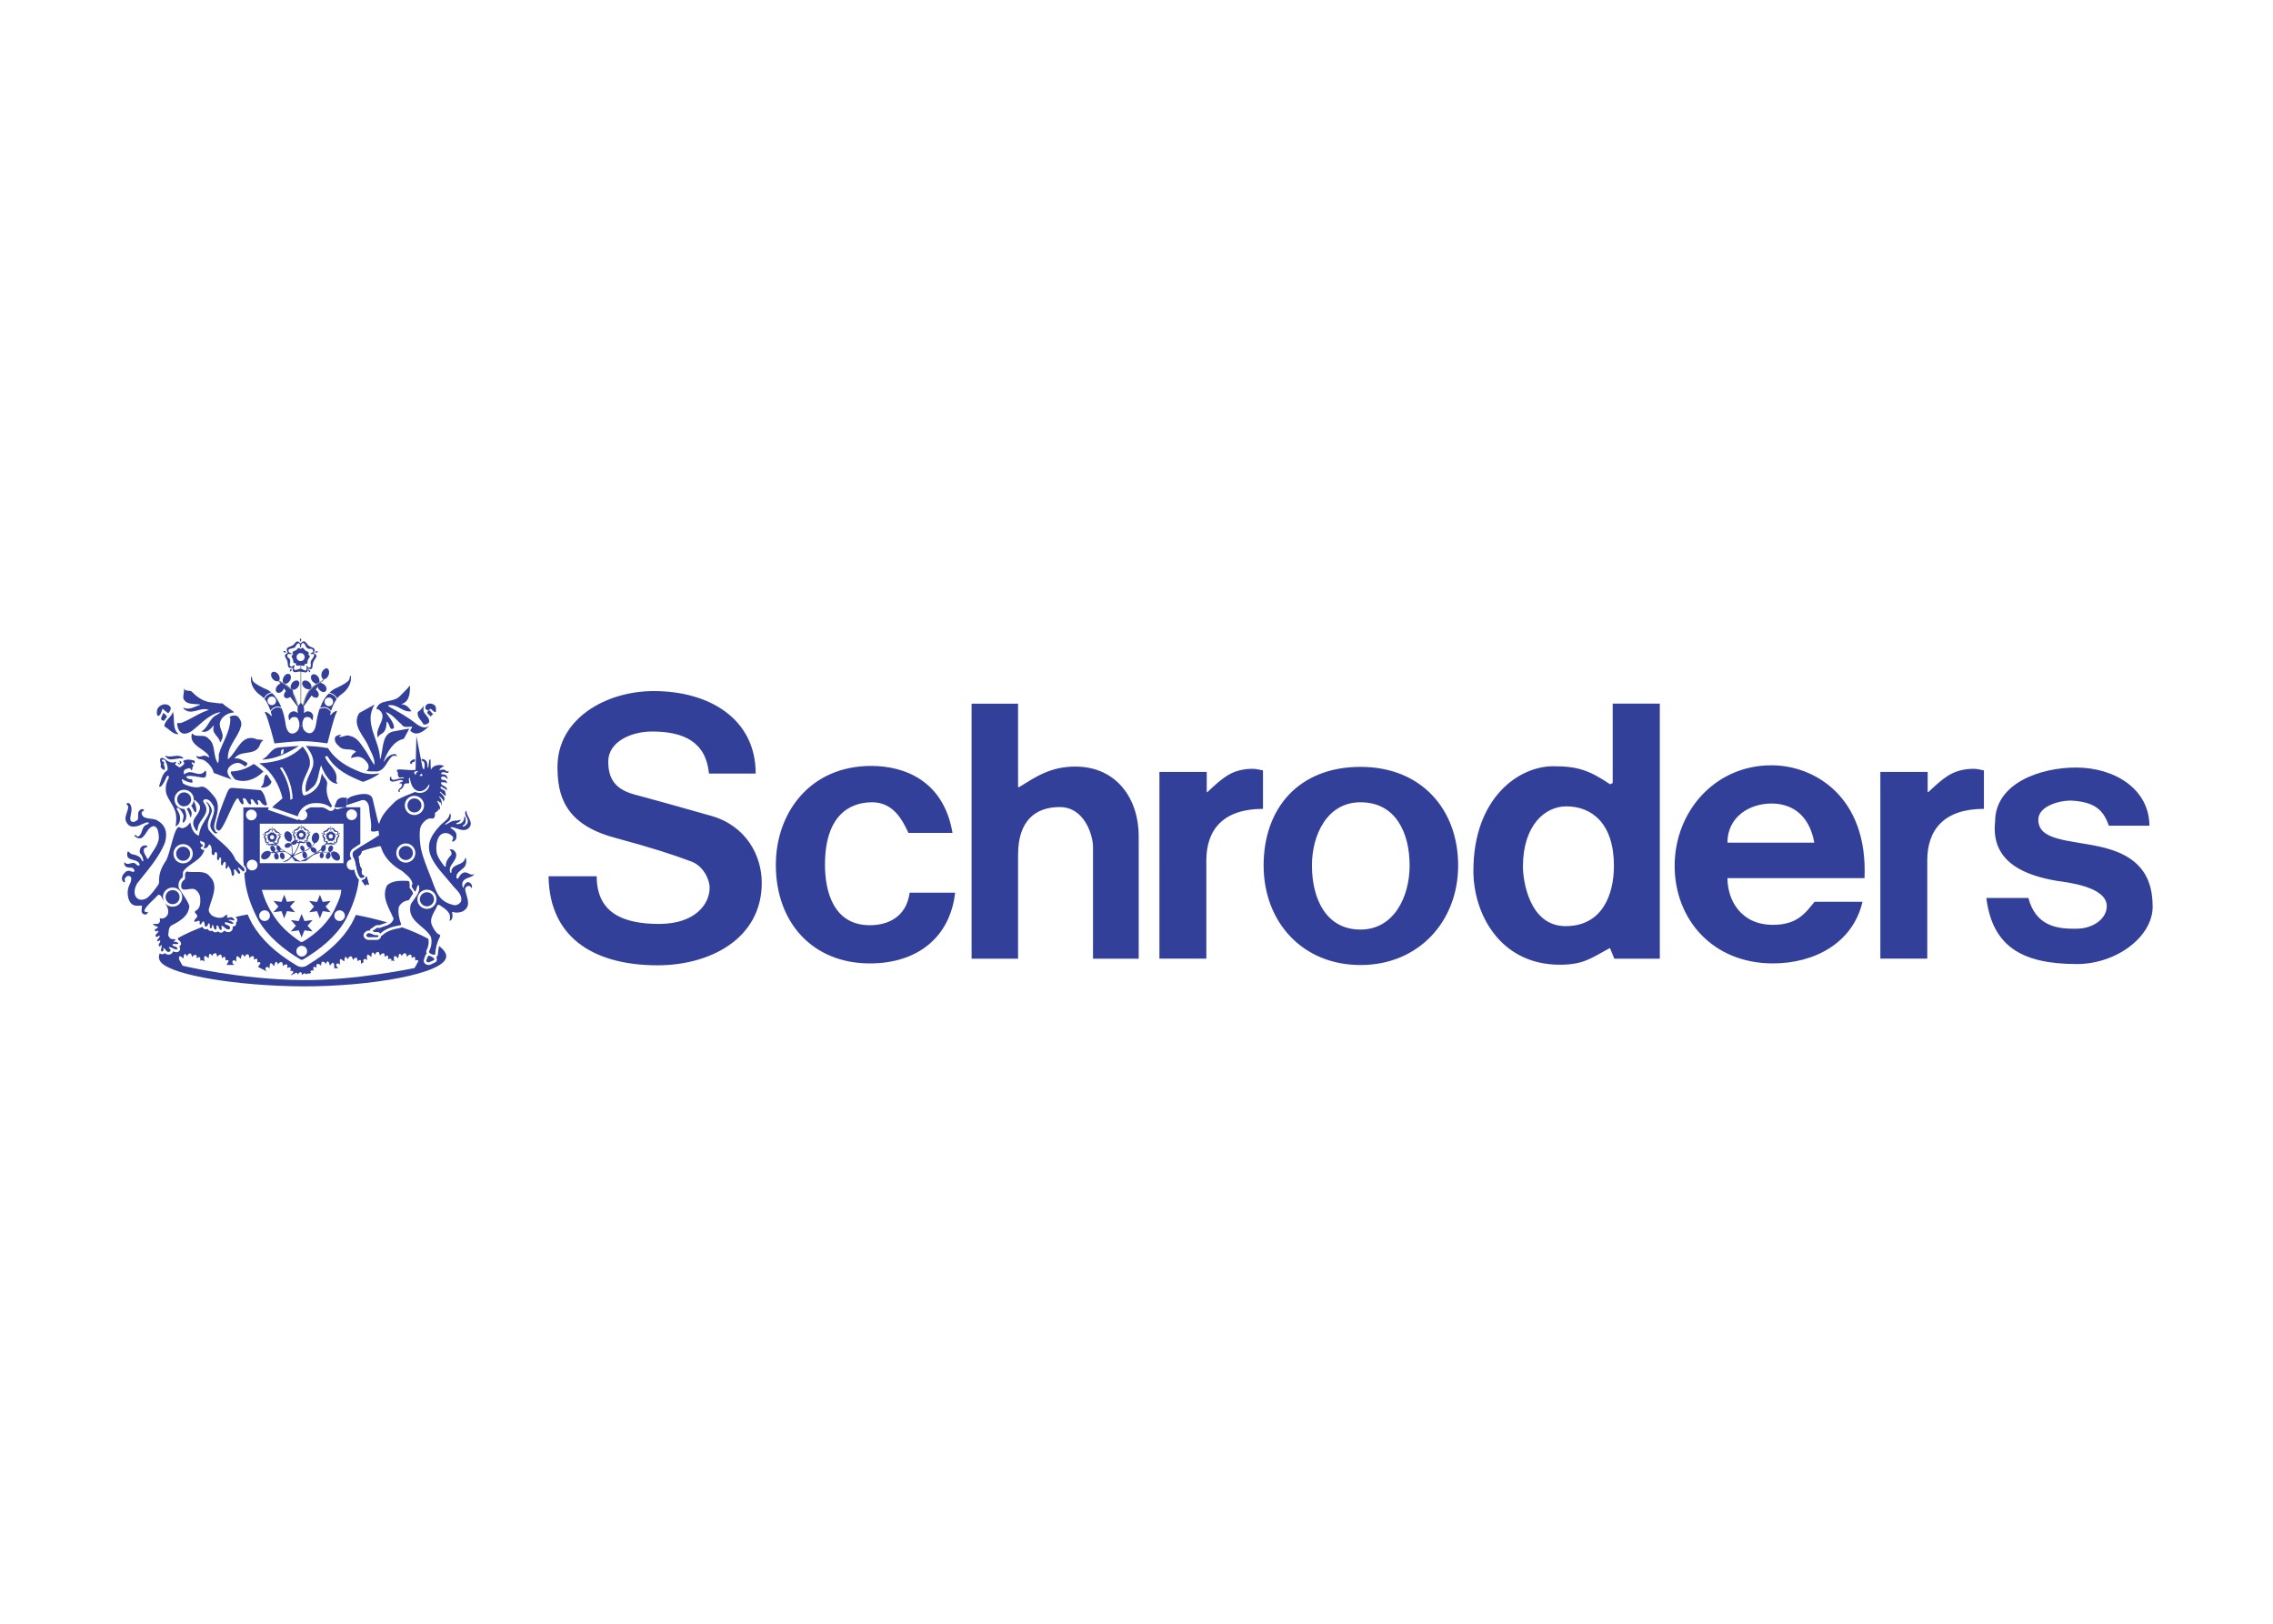 <svg clip-rule="evenodd" fill-rule="evenodd" viewBox="0 0 560 400" xmlns="http://www.w3.org/2000/svg"><g transform="matrix(.542 0 0 .542 -45 -16.667)"><g fill="#33409a" fill-rule="nonzero"><path d="m354.261 429.011c0 16.788 12.183 21.675 28.34 21.675 16.616 0 22.987-9.199 22.987-16.378 0-4.301-3.233-10.04-8.131-11.922-8.303-3.144-18.554-6.449-35.076-10.91-22.981-6.166-25.943-19.671-25.943-32.175 0-22.101 22.251-34.456 43.755-34.456 25.107 0 46.339 12.51 46.339 37.489h-21.232c-1.384-14.374-11.447-19.101-25.849-19.101-9.686 0-19.937 4.727-19.937 13.633 0 8.346 3.598 12.774 12.183 15.082 1.937.443 28.339 7.766 34.616 9.615 15.786 4.478 22.981 17.944 22.981 30.454 0 25.405-23.535 37.472-47.352 37.472-26.59 0-49.112-10.766-49.572-40.478zm141.697-19.705c-2.856-6.149-7.013-14.037-16.799-13.915-9.874.122-21.133 5.884-21.133 28.428 0 11.923 3.786 27.454 20.403 27.454 7.749 0 16.522-3.327 18.094-14.801h20.673c-2.303 20.236-17.076 32.159-38.767 32.159-25.849 0-42.742-18.388-42.742-44.812 0-23.402 15.327-44.95 43.389-44.95 14.768 0 32.862 6.471 36.919 30.437zm28.71-58.721h21.133v37.921h.465c7.29-4.445 14.031-9.343 25.566-9.343 18.747 0 28.805 14.667 28.805 31.605v55.721h-20.773v-50.707c0-5.441-3.875-18.215-15.133-18.215-10.899 0-18.93 6.022-18.93 21.675v47.247h-21.133zm132.747 73.522c0-26.28 16.251-44.812 44.031-44.812 27.88 0 44.397 19.545 44.397 44.812 0 25.278-17.818 45.254-44.397 45.254-26.496 0-44.031-19.688-44.031-45.254m66.365 0c0-14.922-6.365-28.716-22.334-28.716-15.232 0-22.063 14.939-22.063 28.716 0 15.227 6.465 29.142 22.063 29.142 15.232 0 22.334-14.911 22.334-29.142zm113.728 42.376h-20.673l-1.943-4.743h-.277c-8.026 4.3-11.629 7.483-22.522 7.483-27.326 0-39.321-23.291-39.321-42.658 0-33.034 20.491-47.552 36.277-47.552 10.987 0 16.251 1.727 25.849 8.192l1.201-.559v-36.094h21.415v115.931m-42.836-14.795c16.716 0 21.974-14.358 21.974-27.42 0-19.096-9.874-27.023-21.692-27.023-9.415 0-19.666 8.336-19.666 27.449 0 6.022 2.768 26.994 19.384 26.994zm73.577-21.825c0 9.759 5.901 21.233 20.674 21.233 11.075 0 14.673-5.297 18.924-10.467h21.786c-4.334 18.686-21.786 28.002-40.705 28.002-27.326 0-44.679-19.948-44.679-44.369 0-24.553 18.188-45.681 44.031-45.681 19.29 0 43.849 14.076 42.283 51.282zm39.498-16.095c-2.585-14.054-11.629-17.807-19.478-17.807-9.968 0-20.025 6.028-20.025 17.807zm30.006-32.165h21.509v9.172h.282c7.201-6.719 10.611-9.614 18-10.472 4.616-.426 5.535.426 7.284.586v17.502c-18.088 0-25.749 9.471-25.749 23.413v44.668h-21.326zm67.291 57.288c3.33 12.509 12.56 14.231 22.34 13.948 7.2-.138 13.29-4.599 13.29-10.201 0-8.773-17.35-10.765-22.34-11.474-13.94-2.308-30.462-8.064-28.43-26.867 0-17.823 20.95-24.697 36.74-24.697 17.82 0 33.33 9.913 33.42 26.435h-18.46c-2.59-7.638-6.93-10.644-16.25-11.358-5.45-.443-15.97 2.292-15.79 8.746.09 9.487 14.03 9.06 28.25 12.204 13.94 3.161 23.72 10.074 23.72 27.166 0 13.771-16.52 26.12-34.43 26.12-25.21 0-38.407-8.175-41.175-30.027h19.115m-394.993-57.283h21.509v9.172h.277c7.201-6.719 10.616-9.614 17.906-10.472 4.616-.426 5.635.426 7.384.586v17.502c-18.094 0-25.749 9.471-25.749 23.413v44.668h-21.327zm-370.166 16.035.553-.138v-.581l.183-2.768.094-.774-.83-.067c-.924-.1-3.232-.288-4.063 2.07v.161c0-.045 0 .16-.371.835-.182.338-.365.836-.276 1.312l4.428-.016c.094-.007.188-.018.282-.034m-25.013 45.144 2.308 2.58-3.697-.51-1.29 3.288-1.201-3.255-3.692.477 2.308-2.58-2.308-2.579 3.692.476 1.201-3.26 1.29 3.227 3.697-.443zm7.937 8.723 2.309 2.58-3.692-.504-1.296 3.288-1.295-3.271-3.598.487 2.309-2.58-2.309-2.573 3.598.47 1.295-3.266 1.296 3.244 3.692-.448zm8.214-8.706 2.308 2.59-3.597-.504-1.295 3.288-1.296-3.271-3.597.487 2.214-2.59-2.214-2.58 3.597.476 1.296-3.26 1.295 3.227 3.597-.443zm-4.062-24.365c.736-.443 1.383-.886 1.754-1.124.831-.554 2.862-3.21 3.327-3.62.459-.41-.371-.299-.371-.299s-.183.067-1.384 1.71c-1.943 2.513-3.598 2.956-5.634 4.412-1.29.98-3.139 1.832-4.428 2.341-1.29.504-.277.393-.277.393l2.125-.205s2.768-2.274 3.139-2.479c.094-.033.182-.128.37-.188 1.019-.338 2.403-1.141 4.063-1.19 1.661-.05 3.786-.078 4.151.171.46.288 1.013.083.183-.138-.83-.205-2.214-.332-3.227-.332-.93-.006-3.144.138-3.791.548m-18.925-2.342c.277.742.189 1.661-.365 1.882-.553.238-1.295-.299-1.572-1.057-.371-.758-.183-1.561.371-1.782.553-.222 1.201.199 1.566.957m-.365 4.046c-.188-.808.183-1.66.736-1.771.554-.094 1.201.581 1.29 1.412.183.791-.183 1.544-.736 1.644-.554.105-1.201-.477-1.29-1.285m7.937-9.863c.46 1.201.183 2.59-.647 2.922-.925.299-2.032-.575-2.491-1.771-.459-1.201-.094-2.43.736-2.767.83-.327 1.937.393 2.402 1.616m-2.125 3.714c.83-.255 1.66-.05 1.849.509.182.537-.371 1.218-1.202 1.489-.741.266-1.571.011-1.66-.526-.188-.553.277-1.201 1.013-1.472m3.88.459c-.648.377-1.384.377-1.661-.033-.276-.443.095-1.157.737-1.516.553-.377 1.295-.333 1.572.099.276.421 0 1.091-.648 1.45m10.705-2.612c-.277 1.251-1.29 2.291-2.126 2.103-.924-.205-1.384-1.544-1.107-2.812.277-1.267 1.201-2.12 2.12-1.931.93.193 1.389 1.378 1.113 2.64m-3.692 2.219c.459.709.459 1.611-.094 1.915-.46.316-1.295-.099-1.661-.808-.459-.691-.459-1.511.094-1.815.465-.31 1.201.011 1.661.708"/><path d="m224.847 417.863c-.648-.575-.831-1.444-.46-1.837.46-.41 1.384-.188 2.032.365.553.554.736 1.323.276 1.733-.37.415-1.201.293-1.848-.261m-14.585 2.021c-.094-.819.183-1.644.83-1.694.554-.05 1.201.697 1.295 1.517.183.808-.188 1.533-.83 1.577-.559.055-1.112-.576-1.295-1.4m.183-3.902c.37.658.188 1.439-.277 1.643-.46.189-1.107-.271-1.384-.935-.277-.631-.094-1.339.371-1.533.459-.188 1.013.16 1.29.825m23.999 5.014c-.924-.952-1.201-2.358-.553-2.955.648-.615 2.031-.238 2.956.697.83.947 1.013 2.208.365 2.828s-1.937.36-2.768-.57m-3.232-1.616c.277-.791.924-1.373 1.478-1.201.553.172.736 1.074.553 1.849-.276.797-.924 1.278-1.477 1.09-.554-.172-.831-.963-.554-1.738m3.144-2.557c-.277.775-1.019 1.339-1.572 1.151-.554-.205-.736-1.09-.459-1.865.276-.792.924-1.234 1.477-1.041.554.194.825.974.554 1.755m-3.327-.05c-.276.792-1.018 1.328-1.572 1.074-.553-.255-.647-1.207-.365-1.976.277-.792.924-1.218 1.478-.963.553.238.736 1.074.459 1.865m-2.679 2.685c.095-.714.554-1.345 1.107-1.279.46.066.831.775.742 1.5-.094.681-.553 1.218-1.018 1.173-.548-.06-.919-.697-.831-1.394m-7.843.083c-.182-.836.188-1.65.736-1.694.648-.067 1.202.664 1.384 1.5.094.819-.277 1.528-.83 1.577-.554.072-1.201-.564-1.29-1.383m.831-3.587c.276.631.182 1.422-.277 1.611-.46.204-1.107-.255-1.384-.903-.277-.664-.183-1.339.277-1.544.459-.21 1.107.166 1.384.836"/><path d="m214.042 421.218c-.647.459-1.013.664-1.383.758-1.844.648-.831.631.459.304 1.107-.271 1.755-1.267 2.673-2.009.925-.725 2.956-1.439 4.063-1.915 1.107-.443 4.34-1.323 5.906-3.764 1.572-2.43.648-1.627.094-.725-.459.897-.83 1.456-1.66 2.054-.925.581-1.844 1.151-2.862 1.561-1.107.398-2.308.763-3.327 1.278-1.66.853-1.571.808-.924-.188.648-1.013 1.572-2.369 2.214-4.55.554-2.186-.183-.996-.183-.819 0 0-.553 2.192-1.201 3.255-.459.852-.736 1.71-1.477 2.28-.648.57-.648.742-.46-.238 0 0 .183-2.391-.459-4.633-.736-2.247-1.019-2.092-.648-1.107.459.963.924 3.808.83 5.519-.083 2.081-1.655 2.939-1.655 2.939m15.415-11.452c-.094-.05-.365-.222-.276-.321 0-.111.365-.061.365-.045.094.078.094.111.277.249.182.084.094.117 0 .084-.271-.028-.366.033-.366.033m6.189 4.411c.094.083.182.36 0 .41-.095.05-.277-.188-.277-.238-.094-.122 0-.139-.094-.377 0-.121 0-.138.094-.049.182.177.277.254.277.254m1.566-4.754c.094 0 .371 0 .459.11 0 .116-.276.288-.365.288-.094 0-.094-.05-.371-.05-.182 0-.182-.05 0-.099.113-.057.209-.143.277-.249"/><path d="m230.105 409.611c-.094-.238-.459-.853.554-1.268 1.107-.382 1.107-.614 1.295-.902.276-.271.647-.648 1.107-.238.371.376.276.36.553.05.371-.305.742-.41 1.201.122.371.525.554.835 1.296 1.073.736.222.924.748.647 1.124-.277.36-.094.255.277.554.371.304.371.559-.094 1.173s-.554.913-.554 1.71c-.094.775-.459.947-.83.792-.371-.139-.371-.271-.371.122 0 .376-.182.808-.736.73-.553-.083-1.107-.321-1.755-.144-.647.161-1.289.128-1.289-.487 0-.598 0-.57-.371-.492-.459.083-.736-.172-.83-.792 0-.648-.094-1.09-.371-1.517-.371-.426-.371-.946 0-1.14.548-.221.271-.47.271-.47m.371.503c-.371-.044-.554.681 0 .969.371.221.459.913.277 1.389-.189.526.182.886.553.698.742-.377.742-.598.46.459-.183.598.553.426 1.018.266.553-.222.83-.222 1.572.238.365.254.648-.377.553-.692-.276-.836-.188-.476.366-.033.276.221.736.094.553-.698-.094-.664.183-1.029.554-1.566.459-.537.459-1.03.094-1.013-1.019 0-.925 0-.183-.393.366-.188.277-1.013-.553-.886-.736.1-1.019-.459-1.29-.996-.188-.57-.742-.509-.83-.122-.183.997-.183 1.268-.366.061-.094-.503-.647-.376-1.018.288-.277.509-.183.537-1.201.714-1.019.188-.554.742-.459.963-.006-.011 1.56.515-.1.354z"/><path d="m233.155 406.638c0-.083.182-.365.277-.348.094.016.182.348.094.398 0 .122 0 .111-.094.349-.095.138-.095.122-.095 0-.051-.137-.112-.27-.182-.399m-1.661 3.476c0-.138-.276-.503.366-.725.553-.221.553-.365.741-.525.094-.155.366-.377.554-.139.277.222.182.205.365.033.183-.171.46-.238.648.078.276.304.371.492.83.614.365.128.553.426.365.648-.182.221-.094.16.094.321.277.171.277.332 0 .681-.276.359-.276.52-.365.979 0 .46-.183.554-.459.493-.183-.1-.183-.172-.183.05 0 .216-.094.454-.459.42-.277-.06-.648-.171-1.019-.077-.365.094-.736.066-.736-.288 0-.349 0-.332-.183-.282-.276.044-.459-.1-.459-.476 0-.36-.094-.631-.277-.853-.182-.254-.182-.57 0-.664.36-.127.177-.288.177-.288m1.938 1.738c.459 0 .924-.426.924-.963 0-.575-.459-1.001-.924-1.001-.554 0-1.019.426-1.019 1.001 0 .537.465.963 1.019.963zm-17.447-2.684c-.094-.05-.277-.221-.277-.321 0-.094.371-.078.46-.05.094.083 0 .116.277.238.094.083.094.127-.095.116-.182-.049-.365.017-.365.017m6.277 4.395c0 .099.094.376 0 .426s-.365-.188-.365-.255c0-.121 0-.138-.095-.376 0-.138 0-.138.095-.05.177.188.365.255.365.255m1.566-4.76c.094 0 .366 0 .366.127 0 .111-.277.271-.366.271-.088 0-.094-.033-.371-.033-.094 0-.094-.05 0-.116.134-.068.258-.152.371-.249"/><path d="m216.721 409.013c-.094-.255-.553-.886.46-1.268 1.107-.381 1.107-.631 1.383-.902.183-.288.554-.664 1.019-.254.459.409.277.359.648.049.276-.304.647-.409 1.107.139.459.509.553.836 1.289 1.074.736.204 1.019.741.648 1.123-.277.36-.094.266.277.554.37.304.459.542 0 1.173-.46.598-.554.897-.648 1.694 0 .808-.365.946-.736.819-.371-.16-.46-.288-.46.094 0 .393-.094.819-.647.747-.648-.099-1.201-.321-1.843-.16-.648.194-1.201.144-1.201-.471 0-.597 0-.559-.46-.492-.459.099-.736-.155-.736-.808-.094-.631-.094-1.091-.459-1.5-.366-.427-.366-.969.094-1.141.448-.221.265-.47.265-.47m.277.482c-.365-.034-.553.68 0 .985.371.221.459.913.277 1.372-.094.526.277.903.647.714.648-.381.648-.614.371.46-.094.581.648.426 1.013.249.554-.221.83-.221 1.572.238.365.271.648-.36.554-.692-.277-.825-.094-.476.365-.017.277.222.742.095.648-.697-.095-.681.094-1.029.553-1.566.371-.537.459-1.03 0-1.03-.924.017-.83 0-.094-.376.277-.188.188-1.03-.648-.902-.647.099-1.018-.46-1.201-.997-.276-.57-.83-.492-.924-.122-.188.997-.188 1.274-.371.078-.094-.52-.648-.393-.924.288-.277.487-.277.52-1.29.697-1.013.188-.459.758-.365.98.005-.006 1.572.498-.183.338z"/><path d="m219.766 406.035c0-.083.094-.365.182-.349.089.017.188.338.188.377-.094.144-.094.127-.188.365 0 .122-.094.111-.094-.016.006-.216-.088-.377-.088-.377m-1.661 3.476c-.094-.138-.365-.504.277-.725.647-.238.647-.382.736-.526.183-.171.371-.393.648-.155.182.238.182.205.276.033.189-.177.46-.238.742.078.183.304.277.493.736.631.46.116.554.426.371.631-.188.221-.094.16.183.338.182.155.182.315 0 .68-.277.36-.371.521-.371.98-.094.443-.277.554-.46.459-.276-.083-.276-.16-.276.078 0 .221-.094.459-.371.41-.365-.045-.736-.172-1.107-.078s-.648.078-.648-.288c0-.348 0-.315-.277-.288-.276.05-.37-.094-.459-.453 0-.366 0-.631-.277-.869-.188-.255-.188-.559.094-.665.277-.127.183-.271.183-.271m1.849 1.744c.553 0 1.018-.443 1.018-.98 0-.559-.459-1.002-1.018-1.002s-1.013.443-1.013 1.002c0 .537.459.98 1.013.98zm-7.849 6.431c-.647-.437-.647-.359-1.018-.597-.831-.537-3.415-2.89-3.875-3.288-.459-.399.277-.305.277-.305s.924.349 1.754 1.412c1.943 2.513 3.969 2.812 6 4.267 1.296.969 2.497 2.281 3.786 2.784 1.29.493.277.393.277.393l-2.214-.204s-2.031-2.718-2.402-2.923c-.094-.033-1.384-1.013-1.478-1.057-1.107-.332-2.214-.299-5.076.238-1.66.288-3.785-.094-4.151.171-.365.272-.924.067-.182-.138.83-.221 2.308-.349 3.232-.349 1.013 0 3.415-.808 4.057-.409z"/><path d="m202.878 418.113c1.013-.742 2.491-.881 3.044-.155.46.73-.094 2.053-1.107 2.817-1.018.775-2.308.791-2.861.066-.554-.736-.094-1.948.924-2.728m-.188-7.949c0-.033-.277-.205-.183-.304 0-.094.371-.094.371-.044.094.06.094.094.277.254.183.061.094.094 0 .078-.155-.022-.312-.016-.465.016m7.843-.332c.094-.016.371 0 .46.094 0 .116-.277.288-.366.288-.094 0-.094-.05-.371-.05-.182 0-.094-.033 0-.094.189-.099.277-.238.277-.238"/><path d="m203.426 410.004c-.094-.238-.553-.853.554-1.251 1.107-.393 1.018-.631 1.295-.902.277-.272.647-.665 1.107-.238.371.376.277.348.553.033.277-.305.742-.393 1.201.122.371.542.554.852 1.296 1.073.736.238.924.764.647 1.124-.276.393-.094.271.277.57.371.305.371.543-.094 1.157-.459.631-.554.93-.554 1.71-.094.792-.459.963-.83.808-.371-.121-.371-.271-.371.122 0 .382-.182.808-.736.714-.553-.083-1.107-.321-1.754-.138-.648.171-1.29.122-1.29-.476s.094-.554-.371-.493c-.459.083-.736-.155-.83-.808 0-.631-.094-1.09-.371-1.517-.371-.409-.371-.946 0-1.118.553-.221.271-.492.271-.492m.371.52c-.371-.044-.553.664 0 .969.371.221.459.902.277 1.372-.188.543.277.903.553.698.742-.36.742-.598.46.476-.183.598.553.426 1.018.254.554-.204.83-.204 1.572.249.365.255.648-.376.554-.691-.277-.836-.189-.493.365-.05.277.238.736.094.553-.681-.094-.681.183-1.041.554-1.578.459-.525.459-1.018.094-1.018-1.018.017-.924 0-.183-.376.371-.205.277-1.013-.553-.886-.736.083-1.019-.47-1.29-1.013-.188-.57-.83-.504-.83-.122-.183.997-.183 1.268-.365.078-.094-.52-.648-.393-1.019.271-.277.526-.277.543-1.201.731-1.018.188-.553.725-.459.946-.006-.005 1.561.515-.1.371z"/><path d="m204.445 414.62c-.094.05-.277.255-.366.188-.094-.083 0-.376.094-.426.095-.083.095-.05.277-.238.094-.094.094-.05.094.066-.099.222-.099.41-.099.41m2.214-7.196c0 .139 0 .155.094.017.094-.255.094-.221.094-.349.094-.066 0-.398-.094-.398-.183-.011-.277.271-.277.348 0 .006.094.144.183.382m-1.844 3.1c0-.155-.276-.52.366-.742.553-.221.553-.359.741-.509.095-.171.366-.393.554-.138.277.205.183.188.365.033.188-.172.46-.238.648.077.277.288.371.476.83.604.365.122.554.437.365.658-.182.205-.094.144.095.305.276.188.276.332 0 .697-.277.349-.277.521-.366.98 0 .459-.182.553-.459.476-.183-.1-.183-.155-.183.066 0 .216-.094.454-.459.41-.277-.05-.648-.177-1.019-.083-.365.1-.736.083-.736-.288 0-.349 0-.315-.182-.266-.277.028-.46-.116-.46-.476 0-.359-.094-.647-.277-.869-.182-.254-.182-.553 0-.664.36-.127.177-.271.177-.271m1.938 1.755c.459 0 .924-.46.924-.997 0-.542-.459-.985-.924-.985-.554 0-1.019.443-1.019.985 0 .537.465.997 1.019.997zm-47.911-37.866c2.308.681 5.081-1.029 7.106.504.925.598-.094.698-.276.57-.554-.459-3.969.731-5.723.338-1.013-.227-1.567-1.157-1.567-1.157s-.742-.874.46-.255"/><path d="m243.306 416.601v-.049c1.201-.836 2.402-1.6 3.509-2.259v-16.621h-7.201c-.365.116-1.201.348-1.201.337 0 .017-1.107.36-1.754.504-.554.116-1.013 0-1.29-.349-.094-.066-.094-.138-.094-.221-.183.409-.46.902-1.019 1.201-.276.144-.924.349-1.754-.017l-.183-.077-.183-.116c-.736-.57-1.572-.98-2.679-1.251l-5.169.016c-.742.238-1.755.698-2.585 1.489.553.443 1.018 1.157 1.018 1.949 0 1.339-1.107 2.446-2.49 2.446-.554 0-1.202-.255-1.572-.664l.094.393-.46.127-.459-.171-13.019-4.462.366-1.09h-11.535v24.177l.182 2.148c.189.238.371.426.554.586.459.504.736 1.373.553 2.054-.182.443-.459.741-.83.869v.094c.277 7.671 2.956 14.944 6.365 21.376 4.434 7.555 11.541 13.24 19.019 17.757.365.304 1.013.304 1.384.016 7.572-4.516 14.678-10.184 19.107-17.723 2.95-5.629 5.446-11.906 6.182-18.515l-.094-.083-.094-.116c-1.107-1.184-1.566-2.779-1.937-4.378-.283.144-.648.221-1.019.221-1.384 0-2.402-1.107-2.402-2.446 0-1.268.924-2.292 2.22-2.408l-.1-.111c-.459-.835-1.384-2.85.465-4.588zm-48.459-15.448c0-1.328 1.107-2.424 2.402-2.424 1.384 0 2.491 1.09 2.491 2.424 0 1.356-1.107 2.447-2.491 2.447-1.295 0-2.402-1.091-2.402-2.447zm2.767 25.212c-1.295 0-2.402-1.101-2.402-2.43 0-1.361 1.107-2.435 2.402-2.435 1.384 0 2.491 1.074 2.491 2.435 0 1.329-1.107 2.43-2.491 2.43zm3.51-21.232h38.031v17.928h-38.031zm2.214 44.23c-1.384 0-2.491-1.09-2.491-2.435s1.107-2.43 2.491-2.43c1.289 0 2.402 1.085 2.402 2.43s-1.113 2.435-2.402 2.435zm16.798 16.157c-1.295 0-2.402-1.107-2.402-2.43 0-1.361 1.107-2.452 2.402-2.452 1.384 0 2.491 1.091 2.491 2.452.006 1.318-1.107 2.43-2.491 2.43zm.371-6.659-.83-.016c-5.264-3.559-9.88-7.589-13.018-13.174-2.126-3.193-3.598-6.785-4.617-10.439l36.094-.027c-.094 2.684-1.289 5.197-2.402 7.588-2.95 6.808-8.856 12.366-15.227 16.068zm16.893-9.498c-1.384 0-2.402-1.09-2.402-2.435s1.013-2.43 2.402-2.43c1.29 0 2.402 1.085 2.402 2.43s-1.112 2.435-2.402 2.435zm3.044-48.309c0-1.34 1.107-2.43 2.403-2.43 1.383 0 2.485 1.09 2.485 2.43 0 1.345-1.102 2.452-2.485 2.452-1.296 0-2.403-1.107-2.403-2.452z"/><path d="m218.659 397.705h-7.107l5.817 2.009c.371-.731.83-1.395 1.29-2.009m61.942-46.378c.83.764.554 1.887.554 2.972-.919.476-1.567-1.085-2.486-1.389-.282.155-.741.476-.83.681.277-.067.554.05.736.238.465.426.742 1.234 1.384 1.422l-1.284 1.185c-.1-.819-2.679-1.644-.742-2.685-.182-.05-.371-.11-.559-.171-.919-.36-1.384-1.107-.736-2.17.642-1.284 3.044-1.046 3.963-.083m-4.433 3.747c.929 1.218 2.402 2.59 1.848 4.057-.647.681-1.478 1.124-2.491.886-.924-1.915-3.138-3.255-2.584-5.723 1.107-.504 1.942-1.766 2.767-2.768-.277.974-.459 2.508.46 3.548"/><path d="m265.734 350.685c-.089.077-.089.111-.089.232 2.032-.121 3.504 1.821 4.434 3.089-4.157.758-6.188-3.498-10.528-2.657v.41c4.528 2.518 8.868 4.887 12.831 8.097 1.383.869 3.514 2.48 5.817.764-1.661 1.677-5.258 5.087-8.214 2.685-1.102-.51.365-1.456.365-2.308-1.384-.017-3.869.725-4.705-.903-2.402-2.037-4.25-4.699-7.201-5.69 1.019 2.198 3.687 4.257 3.687 7.246-2.402 1.644-1.655-2.187-3.41-2.912 0 1.5-.094 3.244-1.018 4.434-.742 1.234-2.491 1.306-2.862 2.878-1.943-4.494 5.441-9.47.089-12.935l-.825-.034c1.107-4.87 7.572-2.607 10.71-5.944 1.849-1.943 2.95-2.878 4.616-4.854-.094 2.972 0 7.212-3.697 8.402"/><path d="m253.369 350.928c-5.353 8.336 2.313 16.268 2.402 24.842.365-.36.365-1.174.559-1.738.924-4.047.642-10.118 5.812-10.893 1.848-.288 6.282-1.257 6.93-1.19l-2.497 4.616c-4.799.968-7.566 6.116-9.132 10.201l.182.138c1.019-1.693 2.768-3.614 5.17-3.409l.83.979c-.647-.155-2.031-.553-2.679.349-2.208 2.186-3.044 6.116-6.553 6.576-1.661-.122-3.415.171-4.893-.36 1.289-.321 1.201-2.103.824-3.089-.918-1.389-2.119-2.751-3.868-3.188-1.384-.205-2.679.188-3.881.598.183-1.489 1.202-2.247 2.309-2.906-2.026-1.976-5.535-.16-7.567-2.341-1.295-1.124-2.679-2.613-1.849-4.495.831-.542 1.755-1.14 2.768-.869-.371.316-1.018.349-1.018.903 1.754.332 3.326-1.296 5.169-.305 3.415.731 4.982 4.257 6.83 6.626 1.384 2.02 2.403 4.5 4.058 6.448.188-3.382-1.943-6.227-3.139-9.266-2.026-4.24-7.284-9.044-3.786-14.341 2.22-1.273 4.716-2.602 7.019-3.886m-43.572 19.567c-3.598.299-4.428 3.918-7.29 5.247v.288c6.183-.426 11.264-3.039 16.434-6.233-3.144.172-6.1.443-9.144.698m.736 3.077c.554-.697-.277-2.374 1.572-2.275-.553.714.371 2.425-1.572 2.275zm-49.843-21.044c-.094.93-.553 2.009-1.295 2.402l-2.491-2.07c-.371.836-.553 1.805-1.018 2.563-.277.526-1.937 1.992-1.478-1.932.277-.93 1.107-2.004 2.12-2.258 1.301-.775 3.609-.332 4.162 1.295m3.598 11.906c-2.768.254-4.245-2.336-6.553-3.526.094-2.906 3.321-4.079 3.88-6.78 1.012 3.492-.465 7.92 2.673 10.306"/><path d="m158.842 356.784c-.919.692-.919 1.882-1.844 1.456-1.848-.559.371-2.801.183-3.531.83.631 1.937 1.461 1.661 2.075m11.263-11.784c2.403 2.563 5.541 4.855 9.598 5.059 1.384.144 2.956.476 4.434.382 1.572 1.528 3.597 2.574 5.169 3.869v.288c-2.402.067-4.893 1.506-5.906 3.509-1.843 3.327 2.403 6.028.183 9.188.094.316-.094.886-.553.615-.554-2.629-4.063-3.841-2.768-7.179l-.188-.15c-1.384 1.561-2.956 3.46-5.535 2.591 3.044-1.472 3.598-5.867 6.83-7.417l1.937-1.168c-.647-.205-1.478.172-2.214.36-4.527 1.976-7.295 5.33-10.987 8.131-5.629 3.492-6.553-2.137-6.553-3.498.553-.598 1.107.049 1.754-.249 4.523-1.6 8.032-4.523 12.648-5.912-3.88-1.666-8.031 2.972-11.541-.653v-.41c2.585 1.39 5.17-.575 7.572-1.206l-.276-.255c-2.679-.293-6.094.166-7.296-2.585-.37-1.533.648-3.21.095-4.727.736 1.517 2.396.82 3.597 1.417"/><path d="m191.338 356.624c1.018 1.267 1.843 2.707 1.107 4.633-1.478 5.109-6.277 8.795-5.818 14.623 4.246-3.221 6.094-12.315 13.384-9.011 1.013-.099 2.031.205 2.862.316-1.478.62-1.572 2.308-2.403 3.465-2.673 3.465-8.214.996-10.892 4.904 2.125-.526 3.88.93 5.535 1.738.924.647-.095 1.323-.648 1.848-1.201-.918-2.585-2.009-4.245-1.549-1.384.321-2.956 1.328-3.598 2.734-.736 1.932.647 3.338 1.66 4.727l-8.125-3.006c-.365-2.308-2.674-4.904-4.616-5.883-1.107-.51-2.768-.1-3.227-1.567v-.387c1.577 1.278 2.961-.637 4.622.249l1.201.537c0-.836-1.107-1.915-1.844-2.447-2.49-2.153-7.383-4.046-6-8.507 1.938 2.308 5.536 0 7.384 2.341 3.598 2.469 1.937 7.893 4.434 11.258.553-1.311.277-2.496.365-4.035 1.661-5.789 5.264-10.068 5.264-16.428-.277-.155-.371-.348-.277-.647 1.102-.664 2.95-.902 3.875.094"/><path d="m198.721 378.127c1.478 1.074 2.862 2.181 4.058 3.288l-.183.188c-3.138 3.056-7.478 5.026-12.094 3.654-.83-.067-1.661-1.6-1.943-1.932-.183-.332-.365-.664-.553-1.013-.277-.952.188-1.013.647-.952 3.504-.238 6.46-1.234 9.415-3.255zm5.541 4.667c.648.725 1.572 2.225 2.12 3.177.094.061.188.138-.46 1.217-1.66 1.628-3.044 1.406-3.326 1.473-.183.066-.459.11-.648.066-.182-.05-.647-.238.094-.664 1.384-1.362.554-3.736 1.755-5.159 0-.066.183 0 .465-.11m20.491-35.845c-.925-.93-1.201-2.325-.554-2.939.648-.615 2.032-.255 2.956.697.83.946 1.018 2.208.371 2.828-.648.615-1.943.366-2.773-.586m3.509-2.563c-.924-.947-1.201-2.341-.554-2.956.648-.631 2.032-.238 2.956.698.924.935 1.019 2.197.371 2.834-.653.614-1.849.359-2.773-.576"/><path d="m227.614 338.331c.736 1.04.925 2.446.188 2.989-.741.553-2.031.016-2.861-1.03-.742-1.041-.742-2.325-.094-2.851.736-.547 2.031-.149 2.767.892"/></g><path d="m219.766 354.587v-22.943" fill="none" stroke="#888a8c" stroke-width=".38"/><path d="m218.841 352.722c-1.107-3.128-2.402-7.943-4.799-9.853-2.402-1.909-4.339-2.335-4.981-3.337m11.446 13.09c1.107-3.886 1.572-7.035 4.799-9.659 3.233-2.629 4.799-2.308 4.893-3.891" fill="#33409a" fill-rule="nonzero" stroke="#888a8c" stroke-width=".5"/><path d="m232.413 337.539c-.459 1.218-1.478 2.137-2.402 1.832-.83-.288-1.107-1.677-.736-2.906.459-1.217 1.843-2.324 2.585-1.882.741.521 1.018 1.738.553 2.956m-22.893-.332c.736 1.03.925 2.435.183 2.972-.736.57-2.031.034-2.862-1.013-.736-1.029-.83-2.308-.094-2.85.742-.548 1.943-.155 2.773.891m5.358 2.801c-.647 1.14-1.843 1.832-2.679 1.378-.83-.426-.83-1.854-.182-2.972.553-1.141 1.754-1.694 2.584-1.257.737.46.919 1.727.277 2.851m-5.911 2.529c.83-1.013 2.12-1.533 2.861-.979.737.553.554 1.959-.188 2.988-.83 1.03-2.031 1.406-2.767.847-.737-.548-.642-1.832.094-2.856m9.415.615c-.83.996-2.126 1.439-2.862.852-.647-.581-.459-1.987.366-2.972.83-.997 2.125-1.312 2.767-.725.747.603.559 1.865-.271 2.845" fill="#33409a" fill-rule="nonzero"/><path d="m212.935 344.939c.831-.952 2.214-1.328 2.862-.714.742.631.371 2.021-.459 2.956-.925.952-2.126 1.201-2.862.581-.648-.609-.459-1.876.459-2.823m10.617-4.173c.924.852 1.383 2.197.741 2.895-.553.681-1.943.443-2.955-.393-.925-.853-1.296-2.103-.648-2.784.553-.698 1.849-.559 2.862.282m-11.264-13.422c-.094-.067-.554-.377-.46-.554.094-.205.737-.16.831-.1.182.139.094.189.459.443.277.155.183.205 0 .172-.276-.047-.559-.033-.83.039m11.634 8.136c.094.161.183.681 0 .764-.182.094-.647-.338-.647-.443-.094-.238 0-.254-.094-.697-.094-.255 0-.272.182-.078.189.349.559.454.559.454m2.862-8.773c.183-.017.648 0 .736.188 0 .222-.459.526-.647.526-.189 0-.183-.083-.648-.083-.277 0-.277-.083-.094-.155.47-.188.653-.476.653-.476" fill="#33409a" fill-rule="nonzero"/><path d="m226.325 328.024c-.648-.542-1.019-.321-.46-1.018.554-.692.188-1.677-1.201-2.087-1.384-.426-1.66-1.013-2.402-1.987-.83-.985-1.567-.791-2.12-.221-.648.57-.371.631-1.107-.083-.83-.775-1.572-.061-1.943.443-.459.509-.459.952-2.491 1.66-1.937.731-1.107 1.882-.924 2.325 0 0 .459.459-.553.885-.737.321-.737 1.312-.095 2.087.648.781.737 1.616.831 2.801.094 1.168.553 1.627 1.383 1.489.831-.122.831-.238.831.902 0 1.118 1.107 1.201 2.214.88 1.201-.299 2.308.1 3.321.255 1.107.16 1.289-.615 1.384-1.323 0-.731 0-.476.741-.205.648.249 1.384-.05 1.384-1.5.094-1.445.371-1.993 1.201-3.144s.742-1.611.006-2.159m-1.113 1.866c-.736.979-1.201 1.66-.924 2.889.182 1.456-.648 1.694-1.107 1.279-1.019-.82-1.201-1.489-.736.066.182.581-.277 1.766-1.107 1.279-1.296-.853-1.755-.853-2.768-.443-.83.299-2.214.614-1.937-.493.553-1.97.459-1.544-.742-.836-.648.349-1.384-.332-1.107-1.311.365-.869.183-2.12-.553-2.547-1.019-.536-.648-1.865.094-1.782 3.044.271.182-.664.182-.664-.182-.393-1.107-1.439.831-1.788 1.749-.332 1.749-.376 2.214-1.306.647-1.234 1.66-1.472 1.754-.509.371 2.197.371 1.71.736-.139.094-.697 1.201-.819 1.661.222.371 1.013 1.018 2.02 2.214 1.848 1.572-.221 1.754 1.296 1.107 1.644-1.29.714-1.478.731.365.714.747-.005.565.897-.177 1.877z" fill="#33409a" fill-rule="nonzero"/><path d="m215.52 335.547c-.094.138-.553.476-.736.359-.094-.121.094-.708.094-.775.183-.171.277-.11.648-.426.182-.188.182-.122.094.1-.188.415-.1.742-.1.742m3.786-13.96c0-.155.188-.681.371-.647.183.033.365.614.277.714 0 .238-.094.221-.277.664 0 .254-.094.221-.183-.017 0-.432-.188-.714-.188-.714m4.246 6.969c-.366-.332-.648-.188-.277-.598.277-.393.094-.963-.736-1.201-.742-.255-.925-.587-1.384-1.14-.46-.582-.924-.476-1.201-.139-.366.332-.183.36-.648-.05-.459-.442-.924-.033-1.107.255-.277.299-.277.554-1.478.963-1.107.41-.647 1.074-.553 1.345 0 0 .277.271-.277.52-.459.194-.365.748-.094 1.207.371.443.459.93.553 1.611 0 .681.277.952.737.852.553-.066.459-.122.459.537 0 .648.648.681 1.384.509.647-.171 1.289.067 1.843.155.648.1.83-.359.83-.775 0-.426 0-.287.371-.121.459.155.83-.017.83-.869.094-.836.183-1.141.736-1.805.476-.67.382-.935.012-1.256m-3.875 2.662c-1.018 0-1.843-.808-1.843-1.821 0-.996.83-1.815 1.843-1.815s1.843.819 1.843 1.815c0 1.007-.83 1.821-1.843 1.821zm2.397 59.463c-.831-4.362 1.843-7.699 3.138-11.43 1.019-3.764-1.107-6.924-3.138-9.487 3.509.155 6.736.393 10.062 1.041 3.598 5.656 8.768 8.474 14.679 10.832 2.491.996 5.818 1.184 8.491.597l-.094.393c-2.214 1.445-4.799 2.751-7.201 3.482-6.183-2.563-12.371-5.231-16.157-11.684-.183-.078-.924.127-1.107.238 1.478 4.062 6.277 5.994 5.076 11.18l.736 1.074c-2.585.188-4.428-2.291-5.723-4.301-.648-1.217-1.384-2.607-1.844-4.073-1.383 3.442-1.107 8.269-4.25 10.289-.914.615-1.65 1.744-2.668 1.849m60.558 70.001c-.282 1.124-.464 2.292-.553 3.499 0 .47-.1 1.217-.742 1.577.094.138.094.288.183.443.183.553.094 1.107-.183 1.577l-.276.272-.283.155-2.214 1.046-.271.094h-.282c-.277.016-1.384-.017-1.938-.775-.37-.41-.559-.985-.37-1.583.094-.504.276-.947.459-1.312 0-.188.1-.349.183-.487l-.089.111c.183-.57.46-.886.736-1.091-.094-.121-.094-.282-.182-.454-.094-.559 0-1.123.465-1.754l-.1.122c.648-1.456.924-3.178.559-4.65-3.232-1.782-7.29-3.603-12.006-5.264-.365.205-.736.305-.918.321-3.233.598-5.818 1.356-7.849 3.205-.183.238-.459.382-.736.476 0 .731-.465 1.395-1.384 1.661l-.183.066h-.099l-3.875.017c-.741-.05-1.478-.188-2.026-1.074l.089.188c-.089-.155-.553-.664-.459-1.389 0-.443.276-.853.642-1.14l-.183.204c.83-1.073 1.755-1.168 2.496-1.029v-.305c.089-.282.366-.741 1.102-.946.099-.066.282-.205.465-.36.459-.409 1.383-1.14 2.585-.819.465-.194 1.018-.365 1.483-.526.736-.254 1.472-.476 2.12-.775-4.434-1.295-9.233-2.468-14.214-3.398-.554 1.356-1.29 2.734-2.031 4.123-4.058 7.035-10.705 13.19-20.214 18.864l.365-.205c-1.566 1.157-3.692 1.157-5.17.111-9.415-5.629-15.968-11.779-20.125-18.941-.742-1.406-1.384-2.801-2.031-4.174-1.844.349-3.692.725-5.447 1.152.183.204.371.393.459.509.554.902.183 1.55 0 1.788-.088.087-.18.17-.276.249v.099c.094.51 0 1.013-.366 1.345-.37.266-.736.393-1.201.377 0 .094.094.188.094.265.094.836-.276 1.628-1.013 2.021-.365.221-1.477.57-2.955-.493-.183.526-.648.819-1.019.936-.647.155-1.289-.083-1.749-.582-.188.205-.459.36-.741.438-.648.144-1.384-.078-1.844-.742-.276.122-.553.221-.924.172-.459-.078-.924-.393-1.201-.964-.277.122-.554.205-.924.205-.554-.033-1.107-.376-1.384-1.123-4.34 1.66-8.214 3.415-11.264 5.158 0 .078.094.172.094.266.094.127.094.321.094.493.736.359 1.384 1.012 1.29 1.881-.094.51-.365.853-.83 1.074.182.222.276.443.365.698.188.614-.094 1.234-.554 1.61-.548.476-1.472.46-2.579-.066-.183.747-.83 1.328-1.66 1.489-.831.144-1.567-.122-2.12-.659-.094.078-.188.155-.277.233-.648.398-1.384.348-2.031-.122-.183.553-.371 1.074-.371 1.583 0 .963.371 1.882 1.201 2.734 5.635 5.69 34.339 10.484 63.974 10.672 30.276.171 65.451-5.757 65.451-13.677-.005-1.401-1.112-3.011-3.238-4.7m-9.691 7.351-.742 1.395-.736 1.306s-26.956 5.696-50.773 5.474c-28.528-.238-54.653-6.52-54.653-6.52s-1.66-2.845-1.66-3.083c0-1.727.647-1.362 1.383-.742.648.581.648.88.736-.238 0-.697.46-1.992 1.202-.78.647 1.018.37.476.553.144.277-.648 1.478-1.583 1.843-.144.371 1.456.188.78.742.304.648-.476 1.566-.747 1.566.255 0 1.201.094.88.554.57.459-.304 1.107-.443 1.107.581 0 1.268 0 .919.277.781.37-.288 1.018 0 1.018 0s.277.11.371.249c.647.586.183-.061.183-.283-.371-2.629.459-2.214 1.289-1.533.648.57.648.886.742-.238 0-.697.365-1.987 1.201-.775.554 1.013.277.471.459.122.371-.631 1.572-1.577 1.943-.122.366 1.456.183.775.736.299.554-.487 1.478-.758 1.478.255.094 1.19.188.885.648.57.459-.299 1.107-.454 1.107.587-.094 1.267 0 .913.188.758.365-.288 1.755-.139 1.013.808l-.736 1.295h3.598c-1.572-.902-.925-2.64.276-1.976 0 0 .277.144.366.271.647.665.188-.033.188-.254-.094-2.64.647-2.181 1.384-1.439.647.647.647.952.83-.155.094-.681.553-1.96 1.201-.681.553 1.074.277.493.553.171.371-.597 1.661-1.439 1.844.034.276 1.5.094.791.741.365.648-.432 1.567-.62 1.478.376 0 1.201.094.897.554.631.459-.271 1.107-.365 1.018.676-.094 1.256 0 .918.183.78.459-.288 1.754 0 .924.886l-.83 1.217 4.245 2.137c-1.566-1.03-.736-2.718.46-1.932 0 0 .276.139.37.299.46.697.183-.011.183-.249.094-2.646.83-2.12 1.478-1.312.553.698.553 1.013.83-.099.094-.676.736-1.899 1.29-.554.459 1.074.183.509.459.188.46-.553 1.755-1.295 1.938.205.094 1.517 0 .808.647.426.648-.382 1.572-.509 1.478.493-.188 1.184 0 .897.459.681.554-.222 1.201-.272 1.013.741-.276 1.251-.094.936.094.792.371-.222 1.755.16.831.969l-.925 1.151 2.308-1.218c.183-.205.46-.221.737.288.553.819.276.376.459.094.277-.52 1.201-1.279 1.572-.094.277 1.184.094.631.553.238.46-.382 1.202-.62 1.29.221l.554-.382c.365-.298.83.034 1.018.034l.83-.537c-.924-.808.46-1.207.831-.952.276.127.37.442.188-.792-.188-1.029.459-.98.924-.758.459.216.648.504.459-.664-.094-1.002.831-.886 1.478-.51.648.36.554 1.074.742-.426.094-1.489 1.384-.758 1.843-.188.277.304.094.886.46-.221.647-1.329 1.201-.111 1.383.57.183 1.107.183.797.737.099.736-.791 1.383-1.328 1.477 1.329.094.221-.276 1.234.183.537l1.755-.1c-1.661-.897-1.201-2.54.094-1.987 0 0 .276.122.371.255.647.597.182-.05.182-.288-.371-2.629.46-2.225 1.201-1.533.737.586.737.869.831-.222 0-.708.37-2.003 1.107-.791.647 1.013.37.492.553.121.371-.625 1.572-1.56 1.943-.121.365 1.455.183.791.736.304.559-.476 1.483-.747 1.483.249.089 1.19.183.869.643.587.459-.305 1.107-.443 1.018.57 0 1.268.094.935.277.775.182-.138.647-.454 1.018-.614-.553-.792 0-1.727.925-1.312 0 0 .276.144.459.254.648.598.1-.033.1-.265-.283-2.646.453-2.248 1.284-1.55.647.581.741.885.741-.222 0-.714.46-2.009 1.201-.774.643.996.371.47.56.11.276-.631 1.477-1.577 1.843-.11.371 1.455.188.774.741.298.648-.492 1.567-.758 1.567.238 0 1.185.094.886.553.582.465-.283 1.113-.46 1.113.586 0 1.268.088.914.271.759.371-.321 1.755-.155 1.018.808l.831-.094s.282.11.465.249c.553.586.088-.061.088-.283-.365-2.629.465-2.214 1.295-1.533.648.57.648.886.737-.238 0-.697.365-1.987 1.201-.775.559 1.013.282.471.465.122.365-.631 1.566-1.577 1.937-.122.371 1.456.183.775.742.299.559-.487 1.477-.758 1.572.255 0 1.19.088.885.553.57.459-.299 1.107-.454 1.107.587-.094 1.267 0 .913.183.758.365-.299 1.754-.15 1.013.797zm-36.282-72.371c.459-1.5 1.66-1.71 3.138-1.566l-.188 2.751-1.384.376s-1.201.349-1.755.476c-.553.128-.647-.121-.276-.963.376-.863.465-1.074.465-1.074m18.741 14.69c-3.415 2.469-7.566 4.478-11.352 7.179-1.113 1.03-.742 2.104-.183 3.177 1.201 1.644.919 6.548 2.95 8.857.366.238.831.16 1.201.049.366-.121.277-.11.46-.426.188-.205.277-.426 0-.509-1.107-.122-1.201-1.234-1.107-2.181.282-.598.182-.819-.183-1.14-1.018-1.561-.83-3.62-1.29-5.358.742-.459 1.572-1.345 1.478-2.391 2.497-1.041 5.081-1.583 7.666-2.247m-5.275 14.009.925 3.348s-.094.349-.371.128c-1.102-.576-1.013.122-1.013.122s-.277.559-.459.066c-.465-.631-.831-1.312-1.296-1.899-.276-.254-.088-.359.1-.359.736-.1 1.284-.476 1.661-1.157.182-.958.453-.249.453-.249m4.157-20.79c-.647.061-2.125.471-2.308-.476.46-3.31-.553-6.437-.742-9.791-.182-2.43-1.383-4.888-4.339-3.543-.642.222-5.994 1.932-5.994 1.932l.182-2.751s.742-.476 1.572-.968c.825-.427 8.862-3.238 10.057.714.831 3.337 1.484 6.26 2.214 9.343 0 0 .283 1.677 1.113 2.562.919.853.365 2.48.365 2.48z" fill="#33409a" fill-rule="nonzero"/><path d="m249.765 429.371.925 3.348s-.094.349-.371.128c-1.102-.576-1.013.122-1.013.122s-.277.559-.459.066c-.465-.631-.831-1.312-1.296-1.899-.276-.254-.088-.359.1-.359.736-.1 1.284-.476 1.661-1.157.182-.958.453-.249.453-.249m22.528-64.129 3.044 15.653-3.415.127zm-.742 10.5c-1.383.36-2.208 1.057-2.12 1.71.183.664.366.46.554.521.183.049.648 0 .365-.172-.182-.188-.182-.681.559-.681 1.107-.033.642-1.378.642-1.378m-21.874 80.479s-.46-.443 0-.725c.924-1.173 1.66-.443 2.773-.099 1.284.774 2.026.083 2.585.631.182.376-.282.597-.465.68l-3.875.017c-.559-.011-.741-.111-1.018-.504m28.622 8.967c.824.282 2.584 1.09 2.025 1.915l-2.308 1.041s-1.384.033-1.201-.903c.183-.581.465-1.073.648-1.627.182-.587.553-.509.836-.426m-10.157-34.074c.365 0 1.107.111 1.013.947.099.62.188 1.173 0 1.915.465 1.24 2.496 2.452 1.112 3.686l-1.018 1.644s-.183.764-1.295.747c-1.473.349-2.862 1.356-3.598 2.845-.554 2.596.099 5.397.93 7.689.088.204.365.597-.648.741-3.138.576-6.1 1.378-8.496 3.515-.089.122-.366.487-.554-.1-.553-.725-2.12.05-2.861-.631-.188-.11-.648-.442.094-.52.919-.426 1.384-1.583 2.585-1.018 2.214-.947 4.981-1.135 6.182-3.382.183-.249.554-.914.1-1.439-1.849-4.462-5.358-9.166-2.773-14.513 2.208-2.314 6.177-2.253 9.227-2.126m-49.849-29.363-11.54-4.018c1.383-1.583 3.326-2.801 4.71-4.19-1.66-6.388-4.799-12.144-10.616-15.842 7.754-.476 14.308-2.214 19.754-7.638 2.032 2.563 4.063 5.518 3.05 9.299-1.384 4.002-4.433 7.572-2.956 12.476l.648.503c3.138-.88 5.723-2.734 7.107-6.116l.924-4.035c.554 1.821 2.862 3.244 2.309 5.297-.648 3.72.553 6.692 2.214 9.487-.095.305-.189.902-.737.648-2.308-1.816-5.634-2.164-8.679-1.677-2.861.664-5.263 2.612-6.094 5.806zm-2.308-7.937c.094-1.423-.277-7.937-4.71-14.308l-1.019.271c4.428 6.371 4.893 13.09 4.711 14.513zm-51.697-15.781c.459.205.277.493.648-.11.276-.128.647-.205.553-.698 0-.238-.188-.376-.371-.509-.371-.299-.647-.255-.459.1.094.238.182.442.182.647 0 .139 0 .299-.182.426-.183-.016-.277-.204-.365-.392-.095-.288-.277-.128-.277-.05-.094.094-.283.476.271.586m39.786 17.248c-.46-2.054-1.201-4.534-2.679-5.408l-11.629-.958c-2.032-.099-2.402-.288-3.504 2.104-2.308 5.612-4.893 12.509-5.076 15.476-.094.918 1.107 3.226 2.768.398 2.491-3.797 6.459-15.243 7.478-13.018 1.478 3.398 2.955 3.099 2.031.321-.371-1.107 1.201-.748 1.661.299 1.018 2.374 2.767 2.579 1.848.083-.276-.919 1.013-.615 1.478.254 1.201 2.148 2.585 2.242 1.755.316-.46-1.091.736-.98 1.478.221 1.195 1.843 3.498 2.098 2.391-.088m-34.616 6.503c.188.598.371.692.459.094.371-1.732.46-1.948-.924-4.09-.34.223-.714.387-1.107.487.277.526.647 1.157 1.013 1.959.282.648.465 1.157.559 1.55m-.366-5.634c.554-.571.831-1.279.831-2.071 0-1.765-1.478-3.193-3.227-3.193s-3.139 1.428-3.139 3.193c0 1.694 1.29 3.089 2.956 3.178 0 0 1.384-.189 1.843-.443-.005-.072-.005 0 .736-.664" fill="#33409a" fill-rule="nonzero"/><path d="m156.351 388.046c.924-.985 1.843-2.867 2.402-4.19.277-.459.459-.492.648-.492.83.138.094 1.455.094 1.455s-2.214 3.808-.46 7.705c1.384 2.906 3.786 5.674 4.057 8.995.371 4.538-1.201 6.071 1.107 3.763.277-.459.554-1.073.648-1.948.094-1.561.094-2.12-1.107-4.279-1.107-1.726.554-1.428 1.566.139 1.107 1.583 1.384 2.12 1.019 3.636-.648 2.386.183 2.137.83.963.648-1.057.924-2.717-.277-5.247v-.099c-.094 0-.094.016-.182.016-2.402 0-4.34-1.959-4.34-4.378s1.943-4.378 4.34-4.378c2.396 0 4.428 1.959 4.428 4.378 0 1.14-.46 2.137-1.201 2.906.37.476.736 1.04 1.018 1.727 1.201 2.784 2.12.337.46-3.382-.925-2.054 1.201-.426 2.214 1.14.924 1.561 0 3.227-1.844 5.801-1.843 2.596-.459 4.428.277 5.74.83 1.311.83-.681.924-.93.183-1.091.277-1.755 2.403-4.699 2.125-2.94 1.66-4.855.459-6.532-1.201-1.66.459-1.948 1.107-1.837 1.843.337 2.862 2.673 3.227 3.177 1.018 3.276-1.566 5.789-1.566 8.983.182.819.459 1.472.924 2.07 1.018 1.329 1.107 1.378 2.031 1.234.277-.06.831-.459-.188-.459-.459-.172-.277-.614-.648-1.085-.276-.587-.553-1.5-.182-2.751.83-3.78 3.227-8.828-.554-12.885-3.88-4.744-4.981-4.063-6.182-3.858-2.585.741-7.107-1.157-7.572-1.644 0 0-.371-.836-.554-1.5 0-.155 0-.698.554-.205 1.107.648 2.308 1.135 3.415 1.323.277.033 1.107.443.83-.836 0-.315-.183-.598-.371-.725-1.013.288-1.66-.255-2.308-.775-.094-.127-.365-.492.371-.575 2.308-.427 4.616.409 6.736.631.277.016 1.478.221 1.755-.709.094-.559.188-1.295.094-1.898-.277-.698-.46-.587-.742-.117-2.673 2.923-5.446-1.107-8.585.869-.276.122-.83.886-.83-.288v-.581c.188-.996 1.019-1.201 1.849-1.372 1.107-.559 1.384.503 1.384.503s.365.648.553-.061c.094-.492.094-.952.365-1.411.554-.554-.094-.792-.094-.792-.736-.631-.647-1.533.371-.747.094.116.365.681.554-.454.094-.664-.46-.68-.648-.747-1.478-.36-3.138-.57-4.434.139-.553.099.189.763.189.763.182.443 0 .903-.277 1.124-2.031 1.544-1.384 1.439-3.415.111-.648-.205-.094-.836-.094-.836s.647-1.14-.366-.509c-1.477.492-2.679-.078-3.786-.808-1.383-1.168-2.031-1.135-2.214-1.107-.83.116-.83 1.04-.647 1.738.094.442.277.968.277 1.439-.277 1.295-.183.78.182 1.295.183.337.46.614.83.808.831.476.737-.249.737-.249s.193-.36-.083-.487c-.094-.116.276-.188.182-.305-.276-.454-.647-1.013-.459-1.577.277-.581-.183-.902-.46-1.041-.83-.171-.459-.714-.182-.869.182-.033 1.018-.016 1.289.537.46 1.174 1.107 2.408 1.019 3.72 0 .631-.094.647-.46.869-2.119 1.455-2.49 4.566-3.321 6.686-.376.714.548.714.914.271" fill="#33409a" fill-rule="nonzero"/><path d="m190.137 421.561c-2.491-6.039-8.214-8.507-12.277-13.694-1.201-3.022.647-5.535 1.478-8.38 0-1.411-.736-2.529-1.478-3.481-1.29-1.312-1.567-1.058-.46.238 2.956 4.754-3.049 7.262-3.88 13.832 0 .542-.276.559-.736.221-1.937-1.029-2.767-3.288-3.138-5.28-.094-.648-.277-.438-.46-.045-.647.897-1.571 1.722-2.584 2.037-.648.393-1.384.017-1.938-.238-2.402-1.267-4.245 12.476-6.37 15.432-1.844 2.734-3.139 5.618-2.956 9.454 0 .221-.094.902-.46 1.345-1.477 2.053-3.044 4.345-4.987 5.867-3.874 2.496-7.572-.886-4.616-6.465 4.434-5.673 10.063-11.795 12.742-18.725 1.107-3.902.736-7.827-3.786-10.162-1.849-1.107-6.648 0-6.83-3.277 0-.476.459-.775.924-.996.459-.172 0-.598-.277-.698-.182-.066-.365-.083-.647-.05-.925.349-1.661 1.218-1.572 2.264-.094.947.094 1.91-.183 2.53-1.384 1.389-3.327 1.511-3.415-.321.094-2.292 1.384-4.788-.183-6.891-.647-.587-2.308-.427-1.018.758.188.349.459.116.188 1.406-.094.681-.371 1.295-.554 1.854-.83 2.369-.741 3.399-.094 4.533.277.46.648.869 1.013 1.207 1.661 1.29 4.617.315 6.277-.576.648-.221 1.107-.503 1.566-.614 1.384-.393 1.755.36.371.869-2.673.963-1.66 3.908-3.786 5.363-.647.188-1.018-.382-1.478-.586-.459-.25-.647.442.189.885.924.648 1.566.664 2.49.543 1.755-1.019 2.403-3.039 3.598-4.334 2.585-2.513 3.692-.111 3.969.791 1.295 5.032-.183 6.282-4.151 12.559-.183.288-.648.742-.737.172-.553-1.373-1.754-2.463-1.477-4.174.094-.426.459-.631.83-.73.459-.061 1.107-.487.553-.853-1.018-.376-2.031-.044-2.767.764-.366.853-.83 1.882-.183 2.817 1.29 1.373 1.843 4.473.648 3.161-.554-1.738-1.755-2.12-3.139-2.613-1.572-.287-1.843-.393-2.402-.968-.553-.692-.924-.758-1.018-.122-.925 4.555 4.433 2.308 5.535 5.314.094.73-.46 1.107-1.478.155-1.019-1.235-2.308-.504-3.598-.272-.553.05-.924.05-1.29-.332-1.107-1.107-.459.775-.459.775.459 1.107 1.478 1.251 2.491 1.268.924.016 1.384.16 1.66.664 1.019 1.124-.182 1.566-1.201 1.013-.83-.349-1.201-.299-2.214.033-1.201 1.019-2.214 2.197-1.843 3.875.094.271.277.57.459.819.737.57 1.019.016.831-.271-.46-.93.276-1.816 1.018-2.242.277-.122.46-.155.736-.111.277.044 1.107.094 1.107 1.323 0 1.19-.553 2.264-1.107 3.399-1.107 2.512-.647 8.44 3.233 8.806 1.201.099 1.754-.011 2.767-.044 0 .52-.182 1.278-.182 1.732-.183 1.19.276 1.948.924 2.17 1.201.443 1.478-.155 1.66-.349.371-.338.277-.852.189-.731-.189.128-.371.161-.46.161-.647-.033-1.384-.288-.83-1.312 1.478-2.496 3.875-4.096 5.906-6.421.277-.315 1.201-.332 1.849 1.141 1.012 2.546 3.597 4.411 2.673 7.605-.648 1.372-2.308 2.136-3.044 1.832-.554-.221-.736.066-.648.221.371.41.277 2.701-1.937 2.275-2.308-.409-.277.969.647 1.19 1.013.238.183.869-.37.997-.925.238-.554 1.61.37 1.107.925-.51 1.013.121-.094 1.184-1.018 1.074-.459 1.849.737 1.107 1.201-.731.647.581-.189 1.328-.736.726-.094 1.279.648.676.648-.598.553.614-.094 1.455-.554.825.371 1.772.742.836.365-.93.647.128.276 1.19-.83 1.882 1.384 1.976.925.205-.277-.758.553-.172 1.383.98.831 1.157 2.768-.017 1.572-.947-1.107-.935-.094-1.074 1.938 0 2.125 1.057 1.754-.764.459-1.029-1.29-.238-2.125-1.345.183-1.124 2.308.222 1.018-.869.094-1.04-.925-.172-1.661.459-.46-.51 1.201-.963-1.013-.57-1.66-.758-.554-.349-1.201-1.14-1.295-1.882.276-1.489.094-3.227 1.295-4.173 3.598-1.838 8.031-4.163 8.308-8.967-1.107-3.161-3.327-5.568-4.799-8.203-.371-1.66 0-3.31 1.29-4.411 1.107-.493.182-2.342.83-3.194 2.585-3.62 8.214-4.804 9.509-9.675-.371-.128-1.107.138-1.384-.427-.094-.238-.553-.525-.188-.808 2.679-1.04-1.289-1.201-.094-2.972.46.697 1.29.365 1.661.969.647.835-.183 1.915-.371 2.43.924.254 1.848-.189 2.214-1.168.553-1.406 1.754.697 1.478 3.022-.189 1.306 1.107 1.832 1.289.808.46-1.932 1.478-.526 1.201 1.118-.276 1.489.46 2.502.831 1.223.553-1.599 1.201-.614.924 1.251-.183 1.661.648 2.192.924.98.371-1.268 1.572-1.727 1.201.952-.276 1.644.648 1.234.831.664.459-1.207.182-1.074.647-.221 0 0 1.019 1.068 1.201 3.049.277 1.976 1.384.443 1.202-.392-.56-2.94.736-1.406 1.472-.239.742 1.202 1.754.382 1.013-.614-1.843-2.668-.183-1.55 1.018-.271 1.201 1.251 1.478-.487.83-1.201-.736-.709-2.767-2.624-3.691-3.62m-24.277 16.937c0 2.424-1.937 4.362-4.34 4.362-2.49 0-4.433-1.943-4.433-4.362 0-2.408 1.943-4.362 4.433-4.362 2.403 0 4.34 1.954 4.34 4.362zm.371-15.337c-2.402 0-4.34-1.96-4.34-4.384 0-2.402 1.943-4.362 4.34-4.362 2.491 0 4.428 1.96 4.428 4.362 0 2.424-1.937 4.384-4.428 4.384z" fill="#33409a" fill-rule="nonzero"/><path d="m158.288 438.498c0 1.771 1.384 3.21 3.232 3.21 1.755 0 3.139-1.439 3.139-3.21s-1.384-3.194-3.139-3.194c-1.848 0-3.232 1.417-3.232 3.194m7.943-22.915c-1.755 0-3.139 1.445-3.139 3.194 0 1.771 1.384 3.21 3.139 3.21 1.843 0 3.227-1.439 3.227-3.21 0-1.749-1.384-3.194-3.227-3.194m21.968 32.037c-.459.11-.647.033-1.018.122-.736.254-1.201.083-1.019-.139.648-.885.189-1.754-1.566-.033-1.843.714-3.786.155-5.352-.775-.554-.697-1.572-1.66-1.29-2.867 1.107-4.5 4.705-10.638.553-14.701-2.402-3.365-7.289-1.583-10.71-2.375-1.478 1.296.277 3.305-1.478 4.129-.647.676-.924 1.406-.924 2.292-.183 3.542 4.251.57 6.277 1.749 1.201.664 1.937 1.948 2.308 3.161.182 2.313.365 5.219-1.843 6.42-1.661 1.03 1.107 1.567.459 2.973-2.214 2.291-1.107 2.258-.277 2.009.925-.576 1.661-.426 1.478.348-.188.792.183 1.694 1.013.222.83-1.456 1.107-.271 1.29 1.074.188 1.339 1.295.376 1.383-.05.277-1.201 1.013-.969.925.409-.183 1.345.647 1.268.83.759.365-1.749.554-1.677 1.013.05.371 1.422 1.384.869 1.201.049-.277-1.489.742-1.378 1.107-.049.371 1.311 1.572 1.472 1.201-.139-.459-1.611 1.019-.221 1.384.111 2.585 2.23 3.509-.742 1.013-1.234-1.013-.222-1.755-1.783.553-.98 4.063 1.406 2.309-.526.277-1.074-.553-.155.554-.509 1.937-.05 1.672.521-.171-1.505-.725-1.411m83.17-54c-1.749 0-3.133 1.445-3.133 3.21 0 1.755 1.384 3.194 3.133 3.194 1.754 0 3.232-1.439 3.232-3.194 0-1.765-1.478-3.21-3.232-3.21m5.728 42.647c-1.754 0-3.232 1.44-3.232 3.205 0 1.755 1.478 3.211 3.232 3.211 1.749 0 3.227-1.456 3.227-3.211 0-1.765-1.478-3.205-3.227-3.205" fill="#33409a" fill-rule="nonzero"/><path d="m298.413 428.363c.099-.188 0-.321-.183-.238-1.478.748-2.673-1.345-4.433-.774-1.019.332-1.661 1.184-2.12 2.02-.648 1.267-1.201.869-1.201-.271.182-1.783 1.937-2.641 3.232-3.853 1.384-1.123 1.384-3.348 1.201-4.046-.188-.764-.559-.559-.559.033-.924 2.796-5.258 2.12-6.094 5.059-.1.41.277 1.168-.465 1.201-1.566-3.464 3.138-5.186 2.585-8.728-.271-.725-.825-1.578-1.661-1.899-.459-.155-2.025-.138-.924.509.365.427.648 1.157.365 1.916-1.383 1.455-2.584 3.083-2.485 5.092 0 .299-.371.409-.559.155-1.29-1.628-2.673-3.432-3.415-5.469-.825-2.629-.559-10.909 4.987-9.537.736.255 1.472.775 2.12 1.406.365.509.183 1.107-.094 1.6-.365.503-.277.996.642.553 1.295-.647 1.295-2.308 1.018-3.603-.459-.93-1.284-1.71-2.302-2.242-.465-.238-.183-.597.183-.553 2.49.205 4.892 2.325 7.477.758 3.139-2.563-.371-5.109-.642-7.76 0-.869-.465-.188-.559.138-.371 1.329.825 2.463 1.107 3.703.277 1.545-.83 2.242-1.107 2.447-1.107.946-1.843.299-.371-.57.748-.731.559-2.01.465-2.956-.182-.697-.647-.919-.553 0-.282 2.828-2.867 2.972-3.415 2.845-.183-.033-.465-.376 0-.504.553-.127 1.201-.459 1.566-.919.365-.348.183-.819-.365-.409-.925.36-2.126.111-3.233.487-1.018.349-2.031 1.223-2.95 1.55-.282.099-.465-.122-.282-.271.559-.438 1.107-.853 1.666-1.307 1.018-.797.919-2.468.83-2.989-.282-.597-.559-.287-.559.155-.277 1.899-2.585 3.227-3.974 4.567-5.07 5.347-6.553 9.426-4.334 14.562 2.12 4.683 6 8.336 9.327 12.465 1.754 2.386 5.075 4.329 4.245 7.827-.642 1.04-1.749 1.705-2.95 1.677-7.943-1.71-8.214-6.504-11.353-14.186-1.483-3.72-2.955-7.417-3.88-11.308 0 0-1.566-8.364.283-11.082 1.749-2.673 3.597-2.883 3.597-2.883.454-.05 1.655.221 1.938-.172.365-.376.553-.935.553-1.516-.088-.615-.182-.947.83-1.423.465-.36.925-.791.831-1.5.276.138.094.459.094.648 0 0 1.478.033-.371-3.1-.736-1.002-.089-.969.183-.836.188.93 1.018.205 1.201 1.168 0 1.14.559.764.282-.238-.094-.996-.282-2.02-1.107-2.651-.277-.271-.094-.46.371-.172.553.581 1.384 1.085 1.384 1.799-.1.554.276.116.459-.238.642-1.422-.83-2.496-1.755-3.415-.365-.349-.182-.57.1-.487.459.631 1.284 1.09 1.843 1.66.183.205.742.316.559-.204-.465-2.768-.371-1.534-2.214-2.973-.465-.271-.099-.869.183-.852.553.553 1.478.808 2.031 1.328.46.82.554-.127.46-.409-.46-1.041-1.943-1.207-2.591-2.137 0 0-.182-.575.188-.73.643.138 1.478-.155 2.126.304.094.111.277.426.365 0-.182-1.279-1.289-1.439-2.031-1.395-.183 0-.365.033-.46-.282-.188-.382-.559-.781.095-1.057.924-.46 1.749.155 2.402.808.277.349.277.016.277-.144-.095-.299-.183-.57-.366-.819-.371-.93-1.107-.914-1.478-.947-.365-.05-.647-.083-1.018-.205 0-.033-.365-.238.094-.525.742-.725 1.943.066 2.862.049.282-.121.282-.376.282-.631.183-.697-.183-.188-.183-.188s-.282.41-1.018-.221c-.742-.869-1.943-.377-2.585-.288-.282.177-.465-.282-.1-.537.465-.349.925-.791 1.384-.98 1.019-.033.183-.476-.277-.603-1.566-.487-4.61.067-5.169 2.059-.189-.764-.189-3.21-.189-4.195-.088-.98-.365-.82-.642-.011-.182.946-.182 1.97-.365 2.939-.094.299-.277.393-.371.061-.088-.792.371-3.476-2.585-3.809 0 0-.459.731.465 1.058 1.478.525.366 4.079.736 3.382 0 .116-.182.337-.459.143-.825-.68-1.572-.918-2.308-1.156l.094 1.217c-2.491.936-5.441.194-8.214.161-1.843-.127-2.026.631-1.478.946.554.681-.094 1.993.83 2.613.554.349 1.384-.127 1.938.077.553.177.099.46-.277.427-1.478-.122-2.673.525-3.974.647-1.013.127-1.201-.631-1.201-.631l-.089-.553s-.183-.615-.365-.083c-.1.16-.188.287-.188.442-.277.919.094 2.059 2.308 1.5 1.201-.298 2.402-.819 3.415-.359.182.066.277.409 0 .492-2.126.581-1.201.93-1.201.93s.919-.426.83.238c.642 1.5-1.666 1.771-1.566 3.1 0 .288.271.393.271.393s1.018.177.371-.283c-.189-.155-.094-.647.459-.869.924-.442 1.295-1.278 1.566-2.341.465-.332 1.113-.36 1.667-.36.736.034.647-.321.647-.476-.1-.697-.282-1.267-.1-1.865.1-.144.283-.41.371 0 .366 2.402 1.201 5.059 3.692 5.834 2.491.426 3.875-1.168 4.893-2.784.094-.393.371-.222.277.221-.094.902-.736 1.788-1.384 2.375-1.201 1.09-3.05 1.267-4.616.764-.459-.338-.919.011-1.201.121-2.674 1.168-5.635 2.07-8.032 3.781-4.057 3.908-9.232 8.651-7.566 15.603-3.415 2.469-7.566 4.478-11.352 7.179-1.113 1.029-.742 2.103-.183 3.177 1.201 1.644.919 6.548 2.95 8.856.366.238.831.161 1.201.05.366-.122.277-.111.46-.426.188-.205.277-.426 0-.509-1.107-.122-1.201-1.235-1.107-2.181.282-.598.182-.819-.183-1.14-1.018-1.561-.83-3.62-1.29-5.358.742-.46 1.572-1.345 1.478-2.392 2.497-1.04 5.081-1.583 7.666-2.247.648-.138 1.29-.011 1.29.797 1.566 4.711 5.358 8.203 9.509 10.467 1.749 1.616 4.334 3.21 4.71 5.884-.924 1.09.095 1.959.643 2.8.099.526.647 1.013.924 0 .277-.536.371-1.234.642-1.865.1-.304.648-.791.747.1.642 3.171-2.408 5.734-3.791 8.28-1.843 7.544 6.188 9.443 9.138 14.629.648 2.01.277 4.334-.553 6.2-.648.963 0 1.134.088 1.25.465.36.83.726 2.214.759.282.171.282-.238.282-.648.183-2.48.825-4.771 1.749-6.802.277-.504 1.019-1.578-.094-1.766-1.289-.631-2.214-2.242-2.773-3.432-2.214-3.603.831-6.564 2.032-9.692.099-.254.647-.597 1.201-.116 1.483 1.035 3.05 1.888 4.062 3.498.554.759.643 1.915.46 2.878-.277.46-.277 1.036.559.305.459-.459.642-1.057.642-1.755 0-.155.094-.68-.183-1.516-.094-.349.183-.57.642-.283 1.384.427 3.975.122 5.082-.985 2.95-2.341.83-5.955.276-9.011-.094-.271-.094-.869.183-1.267 1.107-1.168 2.125-.57 2.214-.272.277.587.559.543.642.288.183-1.61-1.201-2.701-2.303-2.358-.741.559-1.295 1.235-1.483 2.137 0 .537-.365.426-.459-.05-.094-.299-.094-.664-.183-.93-.083-3.387 3.88-2.911 5.264-4.539m-26.214-45.542c-.736.194-.648-.631-1.019-.996.56-.537 1.202-.725 1.943-.648-.371.543-1.383.808-.924 1.644zm2.767.609-1.284-.017.919-1.09c.183.343.648.631.365 1.107zm-7.472 39.398c-2.402 0-4.339-1.959-4.339-4.361 0-2.408 1.942-4.367 4.339-4.367s4.34 1.959 4.34 4.367c0 2.396-1.943 4.361-4.34 4.361zm3.875-21.63c-2.403 0-4.334-1.96-4.334-4.368 0-2.418 1.937-4.378 4.334-4.378 2.396 0 4.433 1.96 4.433 4.378-.005 2.408-2.037 4.368-4.433 4.368zm5.728 42.647c-2.402 0-4.345-1.959-4.345-4.367 0-2.402 1.949-4.362 4.345-4.362 2.397 0 4.334 1.96 4.334 4.362s-1.937 4.367-4.334 4.367z" fill="#33409a" fill-rule="nonzero"/><path d="m267.494 415.256c-1.754 0-3.227 1.44-3.227 3.211 0 1.749 1.473 3.194 3.227 3.194 1.755 0 3.233-1.445 3.233-3.194-.006-1.777-1.478-3.211-3.233-3.211m-63.326-68.783c.277-.205 1.384-.914 2.214-.997-1.661-1.422-3.044-1.738-3.044-1.738-5.724-2.778-5.535-3.73-5.63-4.173-.276-1.959-.553-1.517-.647-.288 0 .797 0 4.572 4.71 7.749.366.299.83.681 1.201 1.107.177-.415.919-1.406 1.196-1.66" fill="#33409a" fill-rule="nonzero"/><path d="m210.533 352.085s.188.05.371.122c-1.29-3.144-2.862-5.17-4.151-6.415v.077l-.277-.016c-.554 0-1.572.614-2.031.952-.277.221-1.019 1.184-1.107 1.439l.094.066-.183.139c1.384 1.66 2.214 3.858 2.679 5.297.36-.526 2.026-2.513 4.605-1.661m-5.906-2.795c0-1.074.831-1.948 1.943-1.948 1.113 0 1.937.869 1.937 1.948s-.83 1.948-1.937 1.948c-1.018-.005-1.943-.874-1.943-1.948zm37.943-10.467c-.094-1.223-.365-1.677-.648.316-.088.409.1 1.378-5.629 4.157 0 0-1.66.476-3.509 2.313.83.094 1.755.642 2.125.897.183.127 1.202 1.029 1.384 1.66.46-.614 1.019-1.168 1.567-1.577 4.71-3.183 4.71-6.974 4.71-7.766" fill="#33409a" fill-rule="nonzero"/><path d="m228.904 352.34c2.585-.936 4.251.996 4.616 1.516.371-1.267 1.201-3.481 2.491-5.269l-.183-.061.094-.171c.094-.222-.736-1.207-1.201-1.517-.365-.238-1.289-.808-2.12-.836h-.188v-.016c-1.384 1.372-2.767 3.431-3.874 6.415l.094.049c0-.033.182-.066.271-.11m3.603-4.539c1.107 0 1.943.886 1.943 1.959 0 1.074-.83 1.949-1.943 1.949-1.013 0-1.937-.869-1.937-1.949 0-1.079.83-1.959 1.937-1.959z" fill="#33409a" fill-rule="nonzero"/><path d="m233.891 355.135c-.459.603-1.107 1.207-.648-.266 0 0 .094-.204.183-.509l-.094-.172c-.094-.099-1.661-2.424-4.245-1.455-.46.138-.648.171-.742.077-.648 1.838-1.201 4.035-1.567 6.642-1.018 7.113-5.446 4.268-5.999 2.259 0 0-.189-.853-.189-.98h-1.566s.094.171-.188 1.218c0 .066 0 .144-.094.204-.648 1.788-4.893 4.368-5.906-2.291-.366-2.845-1.013-5.197-1.755-7.129v.066l-.183-.127c-.142-.087-.297-.151-.459-.188v-.017c-2.673-.869-4.151 1.517-4.245 1.611l-.089.177c.183.598.277 1.013.277 1.041.553 1.455-.183.869-.648.265-.459-.598-3.138-2.308-2.031-.393 1.107 1.932 3.692 11.795 4.063 13.461 0 0 9.691-1.001 12.094-1.001 5.906-.034 12 1.018 12 1.001.459-1.677 2.955-11.955 4.062-13.887s-1.566-.205-2.031.393" fill="#33409a" fill-rule="nonzero"/><path d="m220.596 360.736c-.365-1.549.277-2.972.742-3.636.459-.598 2.214-.598 2.673-.094.371.349.553.537.736.88.094.382.188.409.371 0 .094-.36.459-1.627.094-2.341-.365-.709-.736-1.058-1.384-1.29-.553-.255-1.107-.271-1.572-.083s-.83.537-1.018.581c-.089.055-.177.083-.089-.138 0-.205.277-1.406 0-2.242-.094-.365-.276-.935-.647-1.362-.366-.409-.277-.376-.46-.581-.094-.099-.182-.16-.276-.171-.095.011-.183.077-.277.171-.188.188-.094.172-.46.581-.37.427-.553.997-.647 1.362-.277.836 0 2.037 0 2.242.094.221 0 .188-.094.138-.188-.05-.554-.393-1.019-.581s-1.018-.172-1.66.083c-.554.232-.925.581-1.29 1.29-.371.714 0 1.976.094 2.341.183.409.277.382.371 0 .183-.349.365-.537.736-.88.46-.509 2.214-.509 2.674.094.459.664 1.201 2.087.83 3.636z" fill="#33409a" fill-rule="nonzero"/></g></svg>